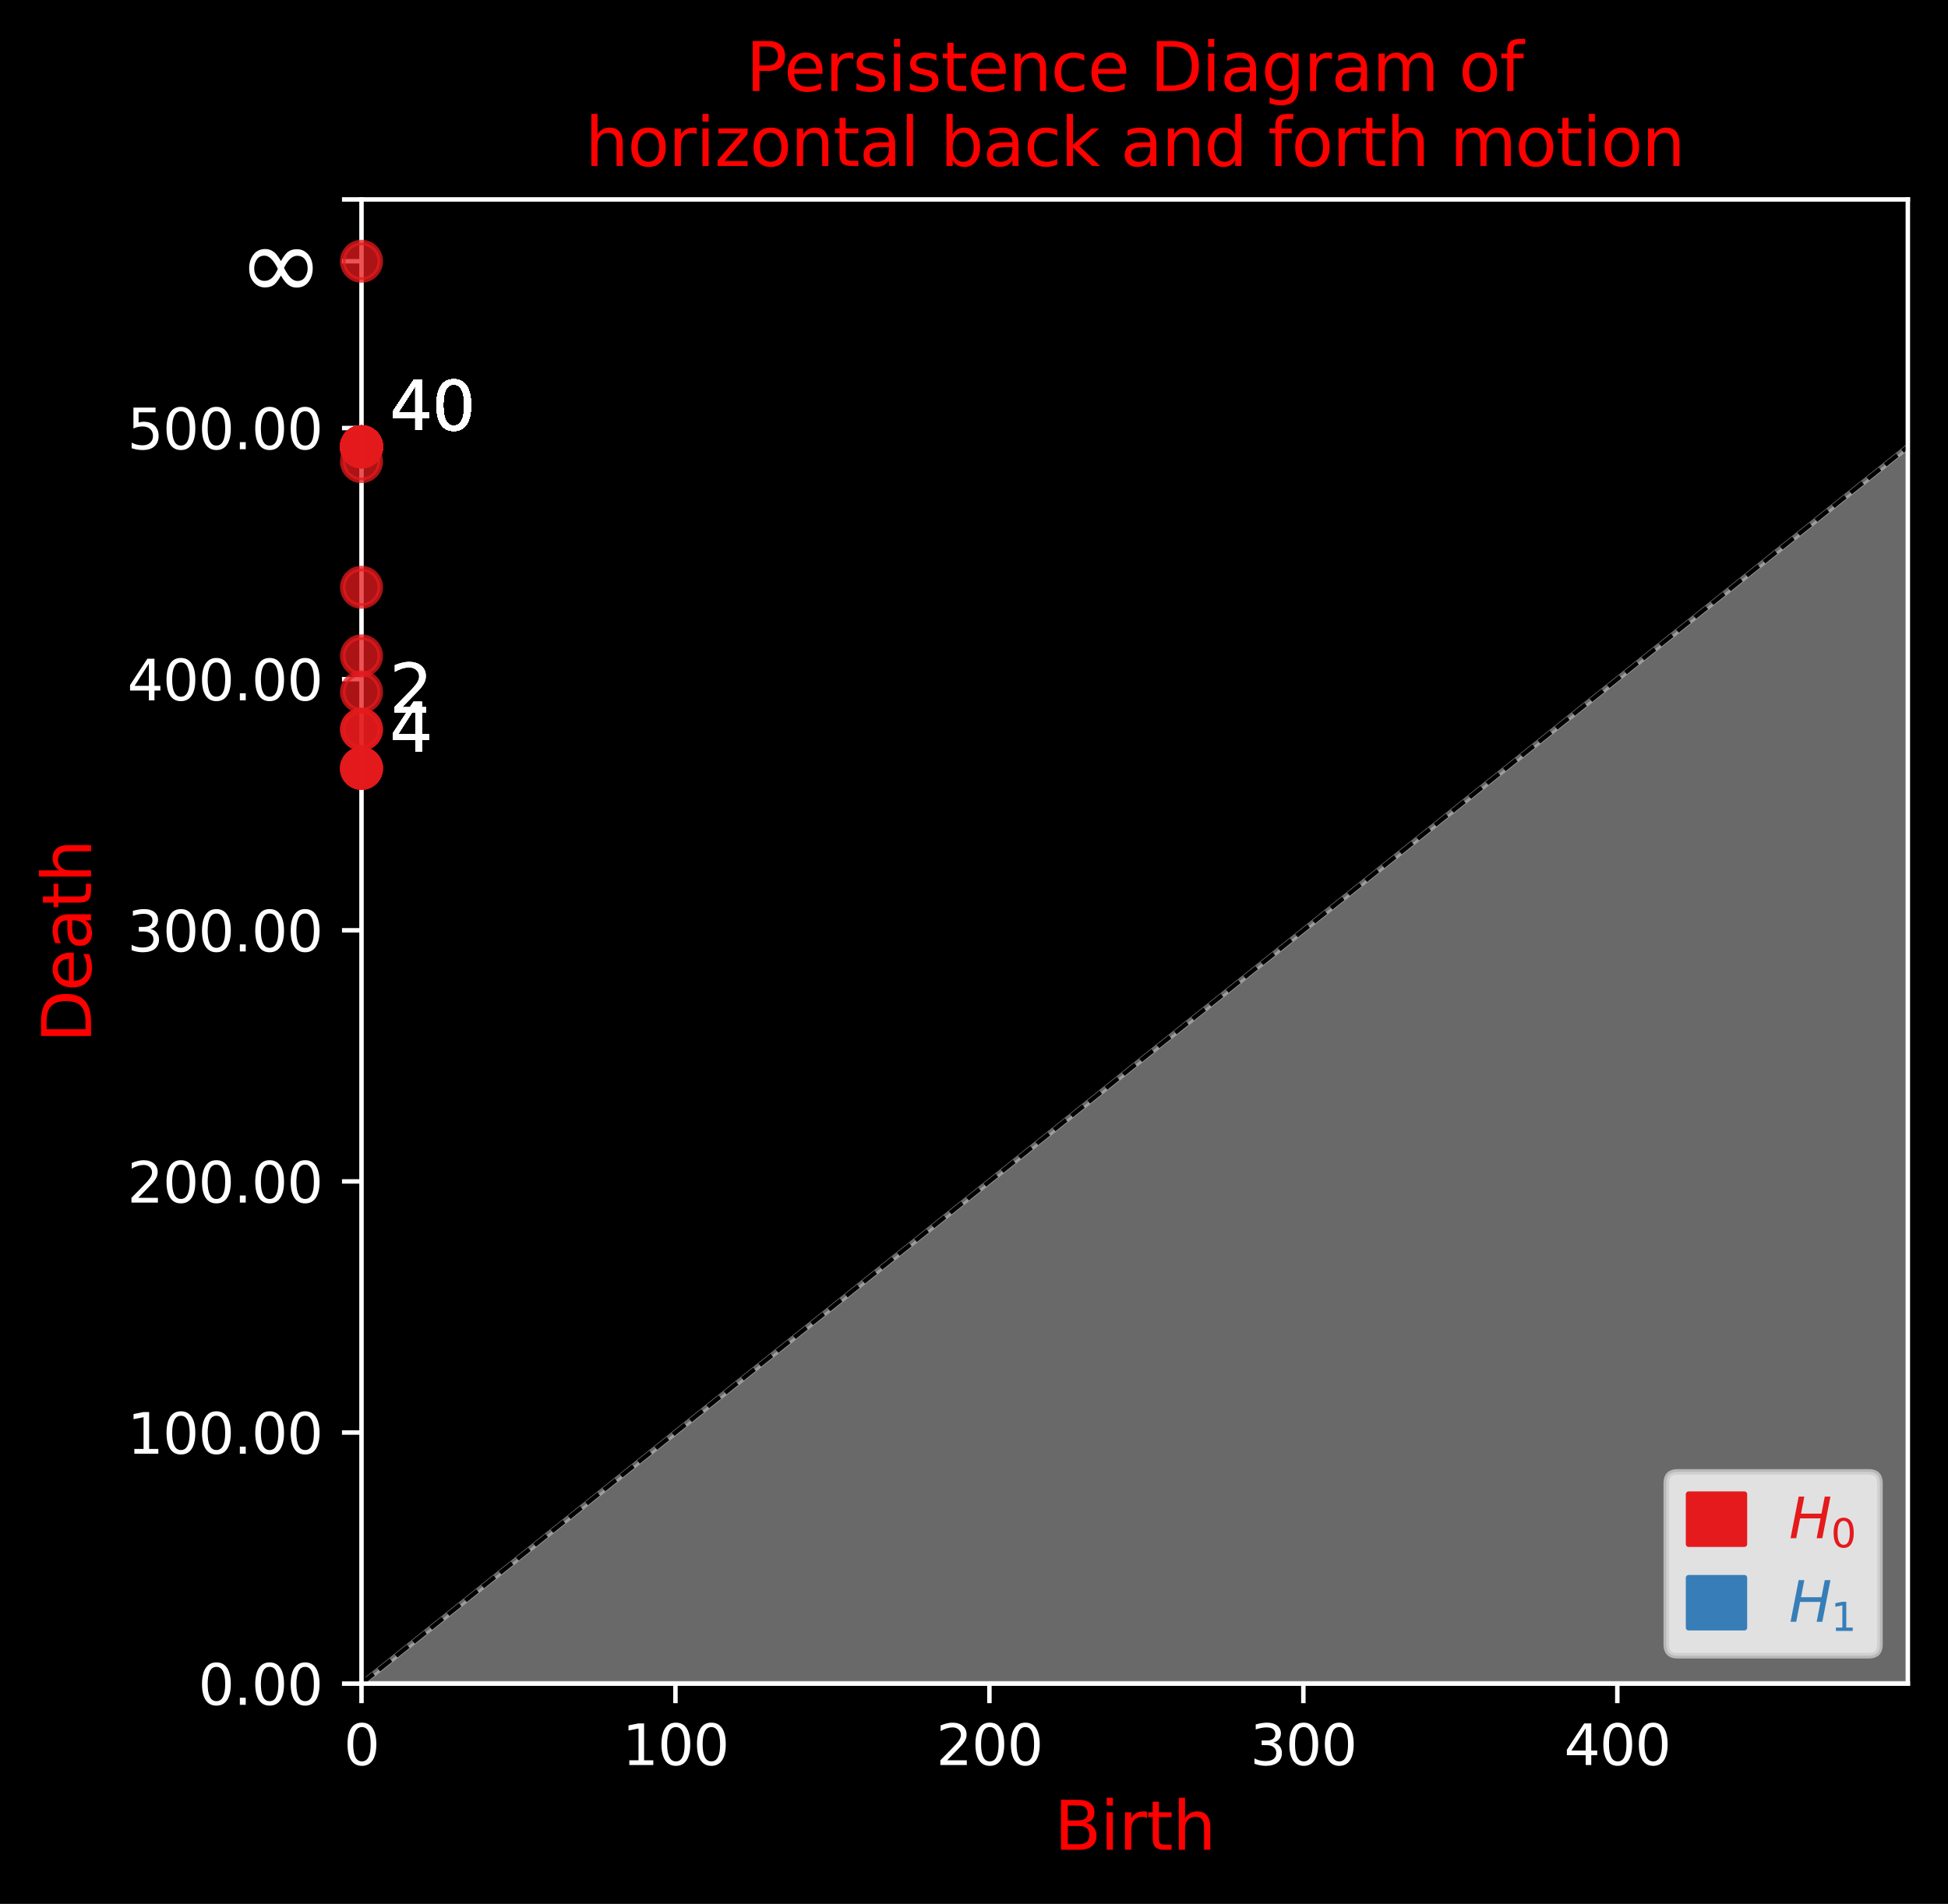 <?xml version="1.0" encoding="utf-8" standalone="no"?>
<!DOCTYPE svg PUBLIC "-//W3C//DTD SVG 1.1//EN"
  "http://www.w3.org/Graphics/SVG/1.1/DTD/svg11.dtd">
<svg xmlns:xlink="http://www.w3.org/1999/xlink" width="349.204pt" height="341.359pt" viewBox="0 0 349.204 341.359" xmlns="http://www.w3.org/2000/svg" version="1.1">
 <defs>
  <style type="text/css">*{stroke-linejoin: round; stroke-linecap: butt}</style>
 </defs>
 <g id="figure_1">
  <g id="patch_1">
   <path d="M 0 341.359 
L 349.204 341.359 
L 349.204 0 
L 0 0 
z
"/>
  </g>
  <g id="axes_1">
   <g id="patch_2">
    <path d="M 64.804 301.868 
L 342.004 301.868 
L 342.004 35.755 
L 64.804 35.755 
z
"/>
   </g>
   <g id="PolyCollection_1">
    <defs>
     <path id="m2aa0992c72" d="M 64.804 -39.492 
L 64.804 -39.492 
L 67.884 -41.956 
L 70.964 -44.42 
L 74.044 -46.884 
L 77.124 -49.348 
L 80.204 -51.812 
L 83.284 -54.276 
L 86.364 -56.74 
L 89.444 -59.204 
L 92.524 -61.668 
L 95.604 -64.132 
L 98.684 -66.596 
L 101.764 -69.06 
L 104.844 -71.524 
L 107.924 -73.988 
L 111.004 -76.452 
L 114.084 -78.916 
L 117.164 -81.38 
L 120.244 -83.844 
L 123.324 -86.308 
L 126.404 -88.772 
L 129.484 -91.236 
L 132.564 -93.7 
L 135.644 -96.164 
L 138.724 -98.628 
L 141.804 -101.092 
L 144.884 -103.556 
L 147.964 -106.02 
L 151.044 -108.484 
L 154.124 -110.948 
L 157.204 -113.412 
L 160.284 -115.876 
L 163.364 -118.34 
L 166.444 -120.804 
L 169.524 -123.268 
L 172.604 -125.732 
L 175.684 -128.196 
L 178.764 -130.66 
L 181.844 -133.124 
L 184.924 -135.588 
L 188.004 -138.052 
L 191.084 -140.516 
L 194.164 -142.98 
L 197.244 -145.444 
L 200.324 -147.908 
L 203.404 -150.372 
L 206.484 -152.836 
L 209.564 -155.3 
L 212.644 -157.764 
L 215.724 -160.228 
L 218.804 -162.692 
L 221.884 -165.156 
L 224.964 -167.62 
L 228.044 -170.084 
L 231.124 -172.548 
L 234.204 -175.012 
L 237.284 -177.476 
L 240.364 -179.94 
L 243.444 -182.404 
L 246.524 -184.868 
L 249.604 -187.332 
L 252.684 -189.796 
L 255.764 -192.26 
L 258.844 -194.724 
L 261.924 -197.188 
L 265.004 -199.652 
L 268.084 -202.116 
L 271.164 -204.58 
L 274.244 -207.044 
L 277.324 -209.508 
L 280.404 -211.972 
L 283.484 -214.436 
L 286.564 -216.9 
L 289.644 -219.364 
L 292.724 -221.828 
L 295.804 -224.292 
L 298.884 -226.756 
L 301.964 -229.22 
L 305.044 -231.684 
L 308.124 -234.148 
L 311.204 -236.612 
L 314.284 -239.076 
L 317.364 -241.54 
L 320.444 -244.004 
L 323.524 -246.468 
L 326.604 -248.932 
L 329.684 -251.396 
L 332.764 -253.86 
L 335.844 -256.324 
L 338.924 -258.788 
L 342.004 -261.252 
L 345.084 -263.716 
L 348.164 -266.18 
L 351.244 -268.644 
L 354.324 -271.108 
L 357.404 -273.572 
L 360.484 -276.036 
L 363.564 -278.5 
L 366.644 -280.964 
L 369.724 -283.428 
L 369.724 -39.492 
L 369.724 -39.492 
L 366.644 -39.492 
L 363.564 -39.492 
L 360.484 -39.492 
L 357.404 -39.492 
L 354.324 -39.492 
L 351.244 -39.492 
L 348.164 -39.492 
L 345.084 -39.492 
L 342.004 -39.492 
L 338.924 -39.492 
L 335.844 -39.492 
L 332.764 -39.492 
L 329.684 -39.492 
L 326.604 -39.492 
L 323.524 -39.492 
L 320.444 -39.492 
L 317.364 -39.492 
L 314.284 -39.492 
L 311.204 -39.492 
L 308.124 -39.492 
L 305.044 -39.492 
L 301.964 -39.492 
L 298.884 -39.492 
L 295.804 -39.492 
L 292.724 -39.492 
L 289.644 -39.492 
L 286.564 -39.492 
L 283.484 -39.492 
L 280.404 -39.492 
L 277.324 -39.492 
L 274.244 -39.492 
L 271.164 -39.492 
L 268.084 -39.492 
L 265.004 -39.492 
L 261.924 -39.492 
L 258.844 -39.492 
L 255.764 -39.492 
L 252.684 -39.492 
L 249.604 -39.492 
L 246.524 -39.492 
L 243.444 -39.492 
L 240.364 -39.492 
L 237.284 -39.492 
L 234.204 -39.492 
L 231.124 -39.492 
L 228.044 -39.492 
L 224.964 -39.492 
L 221.884 -39.492 
L 218.804 -39.492 
L 215.724 -39.492 
L 212.644 -39.492 
L 209.564 -39.492 
L 206.484 -39.492 
L 203.404 -39.492 
L 200.324 -39.492 
L 197.244 -39.492 
L 194.164 -39.492 
L 191.084 -39.492 
L 188.004 -39.492 
L 184.924 -39.492 
L 181.844 -39.492 
L 178.764 -39.492 
L 175.684 -39.492 
L 172.604 -39.492 
L 169.524 -39.492 
L 166.444 -39.492 
L 163.364 -39.492 
L 160.284 -39.492 
L 157.204 -39.492 
L 154.124 -39.492 
L 151.044 -39.492 
L 147.964 -39.492 
L 144.884 -39.492 
L 141.804 -39.492 
L 138.724 -39.492 
L 135.644 -39.492 
L 132.564 -39.492 
L 129.484 -39.492 
L 126.404 -39.492 
L 123.324 -39.492 
L 120.244 -39.492 
L 117.164 -39.492 
L 114.084 -39.492 
L 111.004 -39.492 
L 107.924 -39.492 
L 104.844 -39.492 
L 101.764 -39.492 
L 98.684 -39.492 
L 95.604 -39.492 
L 92.524 -39.492 
L 89.444 -39.492 
L 86.364 -39.492 
L 83.284 -39.492 
L 80.204 -39.492 
L 77.124 -39.492 
L 74.044 -39.492 
L 70.964 -39.492 
L 67.884 -39.492 
L 64.804 -39.492 
z
" style="stroke: #d3d3d3; stroke-opacity: 0.5"/>
    </defs>
    <g clip-path="url(#p9be49c603b)">
     <use xlink:href="#m2aa0992c72" x="0" y="341.359" style="fill: #d3d3d3; fill-opacity: 0.5; stroke: #d3d3d3; stroke-opacity: 0.5"/>
    </g>
   </g>
   <g id="matplotlib.axis_1">
    <g id="xtick_1">
     <g id="line2d_1">
      <defs>
       <path id="me8b48a4b67" d="M 0 0 
L 0 3.5 
" style="stroke: #ffffff; stroke-width: 0.8"/>
      </defs>
      <g>
       <use xlink:href="#me8b48a4b67" x="64.804" y="301.868" style="fill: #ffffff; stroke: #ffffff; stroke-width: 0.8"/>
      </g>
     </g>
     <g id="text_1">
      <!-- 0 -->
      <g style="fill: #ffffff" transform="translate(61.623 316.466) scale(0.1 -0.1)">
       <defs>
        <path id="DejaVuSans-30" d="M 2034 4250 
Q 1547 4250 1301 3770 
Q 1056 3291 1056 2328 
Q 1056 1369 1301 889 
Q 1547 409 2034 409 
Q 2525 409 2770 889 
Q 3016 1369 3016 2328 
Q 3016 3291 2770 3770 
Q 2525 4250 2034 4250 
z
M 2034 4750 
Q 2819 4750 3233 4129 
Q 3647 3509 3647 2328 
Q 3647 1150 3233 529 
Q 2819 -91 2034 -91 
Q 1250 -91 836 529 
Q 422 1150 422 2328 
Q 422 3509 836 4129 
Q 1250 4750 2034 4750 
z
" transform="scale(0.016)"/>
       </defs>
       <use xlink:href="#DejaVuSans-30"/>
      </g>
     </g>
    </g>
    <g id="xtick_2">
     <g id="line2d_2">
      <g>
       <use xlink:href="#me8b48a4b67" x="121.084" y="301.868" style="fill: #ffffff; stroke: #ffffff; stroke-width: 0.8"/>
      </g>
     </g>
     <g id="text_2">
      <!-- 100 -->
      <g style="fill: #ffffff" transform="translate(111.541 316.466) scale(0.1 -0.1)">
       <defs>
        <path id="DejaVuSans-31" d="M 794 531 
L 1825 531 
L 1825 4091 
L 703 3866 
L 703 4441 
L 1819 4666 
L 2450 4666 
L 2450 531 
L 3481 531 
L 3481 0 
L 794 0 
L 794 531 
z
" transform="scale(0.016)"/>
       </defs>
       <use xlink:href="#DejaVuSans-31"/>
       <use xlink:href="#DejaVuSans-30" x="63.623"/>
       <use xlink:href="#DejaVuSans-30" x="127.246"/>
      </g>
     </g>
    </g>
    <g id="xtick_3">
     <g id="line2d_3">
      <g>
       <use xlink:href="#me8b48a4b67" x="177.365" y="301.868" style="fill: #ffffff; stroke: #ffffff; stroke-width: 0.8"/>
      </g>
     </g>
     <g id="text_3">
      <!-- 200 -->
      <g style="fill: #ffffff" transform="translate(167.821 316.466) scale(0.1 -0.1)">
       <defs>
        <path id="DejaVuSans-32" d="M 1228 531 
L 3431 531 
L 3431 0 
L 469 0 
L 469 531 
Q 828 903 1448 1529 
Q 2069 2156 2228 2338 
Q 2531 2678 2651 2914 
Q 2772 3150 2772 3378 
Q 2772 3750 2511 3984 
Q 2250 4219 1831 4219 
Q 1534 4219 1204 4116 
Q 875 4013 500 3803 
L 500 4441 
Q 881 4594 1212 4672 
Q 1544 4750 1819 4750 
Q 2544 4750 2975 4387 
Q 3406 4025 3406 3419 
Q 3406 3131 3298 2873 
Q 3191 2616 2906 2266 
Q 2828 2175 2409 1742 
Q 1991 1309 1228 531 
z
" transform="scale(0.016)"/>
       </defs>
       <use xlink:href="#DejaVuSans-32"/>
       <use xlink:href="#DejaVuSans-30" x="63.623"/>
       <use xlink:href="#DejaVuSans-30" x="127.246"/>
      </g>
     </g>
    </g>
    <g id="xtick_4">
     <g id="line2d_4">
      <g>
       <use xlink:href="#me8b48a4b67" x="233.645" y="301.868" style="fill: #ffffff; stroke: #ffffff; stroke-width: 0.8"/>
      </g>
     </g>
     <g id="text_4">
      <!-- 300 -->
      <g style="fill: #ffffff" transform="translate(224.101 316.466) scale(0.1 -0.1)">
       <defs>
        <path id="DejaVuSans-33" d="M 2597 2516 
Q 3050 2419 3304 2112 
Q 3559 1806 3559 1356 
Q 3559 666 3084 287 
Q 2609 -91 1734 -91 
Q 1441 -91 1130 -33 
Q 819 25 488 141 
L 488 750 
Q 750 597 1062 519 
Q 1375 441 1716 441 
Q 2309 441 2620 675 
Q 2931 909 2931 1356 
Q 2931 1769 2642 2001 
Q 2353 2234 1838 2234 
L 1294 2234 
L 1294 2753 
L 1863 2753 
Q 2328 2753 2575 2939 
Q 2822 3125 2822 3475 
Q 2822 3834 2567 4026 
Q 2313 4219 1838 4219 
Q 1578 4219 1281 4162 
Q 984 4106 628 3988 
L 628 4550 
Q 988 4650 1302 4700 
Q 1616 4750 1894 4750 
Q 2613 4750 3031 4423 
Q 3450 4097 3450 3541 
Q 3450 3153 3228 2886 
Q 3006 2619 2597 2516 
z
" transform="scale(0.016)"/>
       </defs>
       <use xlink:href="#DejaVuSans-33"/>
       <use xlink:href="#DejaVuSans-30" x="63.623"/>
       <use xlink:href="#DejaVuSans-30" x="127.246"/>
      </g>
     </g>
    </g>
    <g id="xtick_5">
     <g id="line2d_5">
      <g>
       <use xlink:href="#me8b48a4b67" x="289.925" y="301.868" style="fill: #ffffff; stroke: #ffffff; stroke-width: 0.8"/>
      </g>
     </g>
     <g id="text_5">
      <!-- 400 -->
      <g style="fill: #ffffff" transform="translate(280.381 316.466) scale(0.1 -0.1)">
       <defs>
        <path id="DejaVuSans-34" d="M 2419 4116 
L 825 1625 
L 2419 1625 
L 2419 4116 
z
M 2253 4666 
L 3047 4666 
L 3047 1625 
L 3713 1625 
L 3713 1100 
L 3047 1100 
L 3047 0 
L 2419 0 
L 2419 1100 
L 313 1100 
L 313 1709 
L 2253 4666 
z
" transform="scale(0.016)"/>
       </defs>
       <use xlink:href="#DejaVuSans-34"/>
       <use xlink:href="#DejaVuSans-30" x="63.623"/>
       <use xlink:href="#DejaVuSans-30" x="127.246"/>
      </g>
     </g>
    </g>
    <g id="text_6">
     <!-- Birth -->
     <g style="fill: #ff0000" transform="translate(189 331.664) scale(0.12 -0.12)">
      <defs>
       <path id="DejaVuSans-42" d="M 1259 2228 
L 1259 519 
L 2272 519 
Q 2781 519 3026 730 
Q 3272 941 3272 1375 
Q 3272 1813 3026 2020 
Q 2781 2228 2272 2228 
L 1259 2228 
z
M 1259 4147 
L 1259 2741 
L 2194 2741 
Q 2656 2741 2882 2914 
Q 3109 3088 3109 3444 
Q 3109 3797 2882 3972 
Q 2656 4147 2194 4147 
L 1259 4147 
z
M 628 4666 
L 2241 4666 
Q 2963 4666 3353 4366 
Q 3744 4066 3744 3513 
Q 3744 3084 3544 2831 
Q 3344 2578 2956 2516 
Q 3422 2416 3680 2098 
Q 3938 1781 3938 1306 
Q 3938 681 3513 340 
Q 3088 0 2303 0 
L 628 0 
L 628 4666 
z
" transform="scale(0.016)"/>
       <path id="DejaVuSans-69" d="M 603 3500 
L 1178 3500 
L 1178 0 
L 603 0 
L 603 3500 
z
M 603 4863 
L 1178 4863 
L 1178 4134 
L 603 4134 
L 603 4863 
z
" transform="scale(0.016)"/>
       <path id="DejaVuSans-72" d="M 2631 2963 
Q 2534 3019 2420 3045 
Q 2306 3072 2169 3072 
Q 1681 3072 1420 2755 
Q 1159 2438 1159 1844 
L 1159 0 
L 581 0 
L 581 3500 
L 1159 3500 
L 1159 2956 
Q 1341 3275 1631 3429 
Q 1922 3584 2338 3584 
Q 2397 3584 2469 3576 
Q 2541 3569 2628 3553 
L 2631 2963 
z
" transform="scale(0.016)"/>
       <path id="DejaVuSans-74" d="M 1172 4494 
L 1172 3500 
L 2356 3500 
L 2356 3053 
L 1172 3053 
L 1172 1153 
Q 1172 725 1289 603 
Q 1406 481 1766 481 
L 2356 481 
L 2356 0 
L 1766 0 
Q 1100 0 847 248 
Q 594 497 594 1153 
L 594 3053 
L 172 3053 
L 172 3500 
L 594 3500 
L 594 4494 
L 1172 4494 
z
" transform="scale(0.016)"/>
       <path id="DejaVuSans-68" d="M 3513 2113 
L 3513 0 
L 2938 0 
L 2938 2094 
Q 2938 2591 2744 2837 
Q 2550 3084 2163 3084 
Q 1697 3084 1428 2787 
Q 1159 2491 1159 1978 
L 1159 0 
L 581 0 
L 581 4863 
L 1159 4863 
L 1159 2956 
Q 1366 3272 1645 3428 
Q 1925 3584 2291 3584 
Q 2894 3584 3203 3211 
Q 3513 2838 3513 2113 
z
" transform="scale(0.016)"/>
      </defs>
      <use xlink:href="#DejaVuSans-42"/>
      <use xlink:href="#DejaVuSans-69" x="68.604"/>
      <use xlink:href="#DejaVuSans-72" x="96.387"/>
      <use xlink:href="#DejaVuSans-74" x="137.5"/>
      <use xlink:href="#DejaVuSans-68" x="176.709"/>
     </g>
    </g>
   </g>
   <g id="matplotlib.axis_2">
    <g id="ytick_1">
     <g id="line2d_6">
      <defs>
       <path id="mb334b2b0aa" d="M 0 0 
L -3.5 0 
" style="stroke: #ffffff; stroke-width: 0.8"/>
      </defs>
      <g>
       <use xlink:href="#mb334b2b0aa" x="64.804" y="301.868" style="fill: #ffffff; stroke: #ffffff; stroke-width: 0.8"/>
      </g>
     </g>
     <g id="text_7">
      <!-- 0.00 -->
      <g style="fill: #ffffff" transform="translate(35.539 305.667) scale(0.1 -0.1)">
       <defs>
        <path id="DejaVuSans-2e" d="M 684 794 
L 1344 794 
L 1344 0 
L 684 0 
L 684 794 
z
" transform="scale(0.016)"/>
       </defs>
       <use xlink:href="#DejaVuSans-30"/>
       <use xlink:href="#DejaVuSans-2e" x="63.623"/>
       <use xlink:href="#DejaVuSans-30" x="95.41"/>
       <use xlink:href="#DejaVuSans-30" x="159.033"/>
      </g>
     </g>
    </g>
    <g id="ytick_2">
     <g id="line2d_7">
      <g>
       <use xlink:href="#mb334b2b0aa" x="64.804" y="256.843" style="fill: #ffffff; stroke: #ffffff; stroke-width: 0.8"/>
      </g>
     </g>
     <g id="text_8">
      <!-- 100.00 -->
      <g style="fill: #ffffff" transform="translate(22.814 260.643) scale(0.1 -0.1)">
       <use xlink:href="#DejaVuSans-31"/>
       <use xlink:href="#DejaVuSans-30" x="63.623"/>
       <use xlink:href="#DejaVuSans-30" x="127.246"/>
       <use xlink:href="#DejaVuSans-2e" x="190.869"/>
       <use xlink:href="#DejaVuSans-30" x="222.656"/>
       <use xlink:href="#DejaVuSans-30" x="286.279"/>
      </g>
     </g>
    </g>
    <g id="ytick_3">
     <g id="line2d_8">
      <g>
       <use xlink:href="#mb334b2b0aa" x="64.804" y="211.819" style="fill: #ffffff; stroke: #ffffff; stroke-width: 0.8"/>
      </g>
     </g>
     <g id="text_9">
      <!-- 200.00 -->
      <g style="fill: #ffffff" transform="translate(22.814 215.619) scale(0.1 -0.1)">
       <use xlink:href="#DejaVuSans-32"/>
       <use xlink:href="#DejaVuSans-30" x="63.623"/>
       <use xlink:href="#DejaVuSans-30" x="127.246"/>
       <use xlink:href="#DejaVuSans-2e" x="190.869"/>
       <use xlink:href="#DejaVuSans-30" x="222.656"/>
       <use xlink:href="#DejaVuSans-30" x="286.279"/>
      </g>
     </g>
    </g>
    <g id="ytick_4">
     <g id="line2d_9">
      <g>
       <use xlink:href="#mb334b2b0aa" x="64.804" y="166.795" style="fill: #ffffff; stroke: #ffffff; stroke-width: 0.8"/>
      </g>
     </g>
     <g id="text_10">
      <!-- 300.00 -->
      <g style="fill: #ffffff" transform="translate(22.814 170.594) scale(0.1 -0.1)">
       <use xlink:href="#DejaVuSans-33"/>
       <use xlink:href="#DejaVuSans-30" x="63.623"/>
       <use xlink:href="#DejaVuSans-30" x="127.246"/>
       <use xlink:href="#DejaVuSans-2e" x="190.869"/>
       <use xlink:href="#DejaVuSans-30" x="222.656"/>
       <use xlink:href="#DejaVuSans-30" x="286.279"/>
      </g>
     </g>
    </g>
    <g id="ytick_5">
     <g id="line2d_10">
      <g>
       <use xlink:href="#mb334b2b0aa" x="64.804" y="121.771" style="fill: #ffffff; stroke: #ffffff; stroke-width: 0.8"/>
      </g>
     </g>
     <g id="text_11">
      <!-- 400.00 -->
      <g style="fill: #ffffff" transform="translate(22.814 125.57) scale(0.1 -0.1)">
       <use xlink:href="#DejaVuSans-34"/>
       <use xlink:href="#DejaVuSans-30" x="63.623"/>
       <use xlink:href="#DejaVuSans-30" x="127.246"/>
       <use xlink:href="#DejaVuSans-2e" x="190.869"/>
       <use xlink:href="#DejaVuSans-30" x="222.656"/>
       <use xlink:href="#DejaVuSans-30" x="286.279"/>
      </g>
     </g>
    </g>
    <g id="ytick_6">
     <g id="line2d_11">
      <g>
       <use xlink:href="#mb334b2b0aa" x="64.804" y="76.747" style="fill: #ffffff; stroke: #ffffff; stroke-width: 0.8"/>
      </g>
     </g>
     <g id="text_12">
      <!-- 500.00 -->
      <g style="fill: #ffffff" transform="translate(22.814 80.546) scale(0.1 -0.1)">
       <defs>
        <path id="DejaVuSans-35" d="M 691 4666 
L 3169 4666 
L 3169 4134 
L 1269 4134 
L 1269 2991 
Q 1406 3038 1543 3061 
Q 1681 3084 1819 3084 
Q 2600 3084 3056 2656 
Q 3513 2228 3513 1497 
Q 3513 744 3044 326 
Q 2575 -91 1722 -91 
Q 1428 -91 1123 -41 
Q 819 9 494 109 
L 494 744 
Q 775 591 1075 516 
Q 1375 441 1709 441 
Q 2250 441 2565 725 
Q 2881 1009 2881 1497 
Q 2881 1984 2565 2268 
Q 2250 2553 1709 2553 
Q 1456 2553 1204 2497 
Q 953 2441 691 2322 
L 691 4666 
z
" transform="scale(0.016)"/>
       </defs>
       <use xlink:href="#DejaVuSans-35"/>
       <use xlink:href="#DejaVuSans-30" x="63.623"/>
       <use xlink:href="#DejaVuSans-30" x="127.246"/>
       <use xlink:href="#DejaVuSans-2e" x="190.869"/>
       <use xlink:href="#DejaVuSans-30" x="222.656"/>
       <use xlink:href="#DejaVuSans-30" x="286.279"/>
      </g>
     </g>
    </g>
    <g id="ytick_7">
     <g id="line2d_12">
      <g>
       <use xlink:href="#mb334b2b0aa" x="64.804" y="46.843" style="fill: #ffffff; stroke: #ffffff; stroke-width: 0.8"/>
      </g>
     </g>
     <g id="text_13">
      <!-- $\infty$ -->
      <g style="fill: #ffffff" transform="translate(42.684 53.682) scale(0.18 -0.18)">
       <defs>
        <path id="DejaVuSans-221e" d="M 2916 1091 
Q 2819 1203 2666 1466 
Q 2456 1091 2272 925 
Q 2041 725 1681 725 
Q 1259 725 981 1041 
Q 688 1372 688 1919 
Q 688 2444 981 2800 
Q 1244 3116 1688 3116 
Q 1916 3116 2084 3022 
Q 2281 2919 2416 2741 
Q 2541 2581 2666 2366 
Q 2875 2741 3059 2906 
Q 3291 3106 3650 3106 
Q 4072 3106 4350 2791 
Q 4644 2459 4644 1913 
Q 4644 1388 4350 1031 
Q 4088 716 3644 716 
Q 3416 716 3247 809 
Q 3078 894 2916 1091 
z
M 1647 1134 
Q 2163 1134 2472 1884 
Q 2075 2703 1647 2703 
Q 1334 2703 1175 2478 
Q 1003 2238 1003 1919 
Q 1003 1569 1175 1353 
Q 1350 1134 1647 1134 
z
M 3684 2697 
Q 3219 2697 2859 1947 
Q 3253 1128 3684 1128 
Q 3997 1128 4156 1353 
Q 4328 1594 4328 1913 
Q 4328 2263 4156 2478 
Q 3981 2697 3684 2697 
z
" transform="scale(0.016)"/>
       </defs>
       <use xlink:href="#DejaVuSans-221e" transform="translate(0 0.312)"/>
      </g>
     </g>
    </g>
    <g id="ytick_8">
     <g id="line2d_13">
      <g>
       <use xlink:href="#mb334b2b0aa" x="64.804" y="35.755" style="fill: #ffffff; stroke: #ffffff; stroke-width: 0.8"/>
      </g>
     </g>
    </g>
    <g id="text_14">
     <!-- Death -->
     <g style="fill: #ff0000" transform="translate(16.318 186.955) rotate(-90) scale(0.12 -0.12)">
      <defs>
       <path id="DejaVuSans-44" d="M 1259 4147 
L 1259 519 
L 2022 519 
Q 2988 519 3436 956 
Q 3884 1394 3884 2338 
Q 3884 3275 3436 3711 
Q 2988 4147 2022 4147 
L 1259 4147 
z
M 628 4666 
L 1925 4666 
Q 3281 4666 3915 4102 
Q 4550 3538 4550 2338 
Q 4550 1131 3912 565 
Q 3275 0 1925 0 
L 628 0 
L 628 4666 
z
" transform="scale(0.016)"/>
       <path id="DejaVuSans-65" d="M 3597 1894 
L 3597 1613 
L 953 1613 
Q 991 1019 1311 708 
Q 1631 397 2203 397 
Q 2534 397 2845 478 
Q 3156 559 3463 722 
L 3463 178 
Q 3153 47 2828 -22 
Q 2503 -91 2169 -91 
Q 1331 -91 842 396 
Q 353 884 353 1716 
Q 353 2575 817 3079 
Q 1281 3584 2069 3584 
Q 2775 3584 3186 3129 
Q 3597 2675 3597 1894 
z
M 3022 2063 
Q 3016 2534 2758 2815 
Q 2500 3097 2075 3097 
Q 1594 3097 1305 2825 
Q 1016 2553 972 2059 
L 3022 2063 
z
" transform="scale(0.016)"/>
       <path id="DejaVuSans-61" d="M 2194 1759 
Q 1497 1759 1228 1600 
Q 959 1441 959 1056 
Q 959 750 1161 570 
Q 1363 391 1709 391 
Q 2188 391 2477 730 
Q 2766 1069 2766 1631 
L 2766 1759 
L 2194 1759 
z
M 3341 1997 
L 3341 0 
L 2766 0 
L 2766 531 
Q 2569 213 2275 61 
Q 1981 -91 1556 -91 
Q 1019 -91 701 211 
Q 384 513 384 1019 
Q 384 1609 779 1909 
Q 1175 2209 1959 2209 
L 2766 2209 
L 2766 2266 
Q 2766 2663 2505 2880 
Q 2244 3097 1772 3097 
Q 1472 3097 1187 3025 
Q 903 2953 641 2809 
L 641 3341 
Q 956 3463 1253 3523 
Q 1550 3584 1831 3584 
Q 2591 3584 2966 3190 
Q 3341 2797 3341 1997 
z
" transform="scale(0.016)"/>
      </defs>
      <use xlink:href="#DejaVuSans-44"/>
      <use xlink:href="#DejaVuSans-65" x="77.002"/>
      <use xlink:href="#DejaVuSans-61" x="138.525"/>
      <use xlink:href="#DejaVuSans-74" x="199.805"/>
      <use xlink:href="#DejaVuSans-68" x="239.014"/>
     </g>
    </g>
   </g>
   <g id="line2d_14">
    <path d="M 64.804 301.868 
L 350.204 73.547 
" clip-path="url(#p9be49c603b)" style="fill: none; stroke-dasharray: 2.775,1.2; stroke-dashoffset: 0; stroke: #000000; stroke-width: 0.75"/>
   </g>
   <g id="line2d_15">
    <path d="M 64.804 301.868 
L 64.804 35.755 
" clip-path="url(#p9be49c603b)" style="fill: none; stroke: #000000; stroke-width: 1.5; stroke-linecap: square"/>
   </g>
   <g id="line2d_16">
    <path d="M 64.804 46.843 
L 342.004 46.843 
" clip-path="url(#p9be49c603b)" style="fill: none; stroke: #000000; stroke-width: 0.75; stroke-linecap: square"/>
   </g>
   <g id="patch_3">
    <path d="M 64.804 301.868 
L 64.804 35.755 
" style="fill: none; stroke: #ffffff; stroke-width: 0.8; stroke-linejoin: miter; stroke-linecap: square"/>
   </g>
   <g id="patch_4">
    <path d="M 342.004 301.868 
L 342.004 35.755 
" style="fill: none; stroke: #ffffff; stroke-width: 0.8; stroke-linejoin: miter; stroke-linecap: square"/>
   </g>
   <g id="patch_5">
    <path d="M 64.804 301.868 
L 342.004 301.868 
" style="fill: none; stroke: #ffffff; stroke-width: 0.8; stroke-linejoin: miter; stroke-linecap: square"/>
   </g>
   <g id="patch_6">
    <path d="M 64.804 35.755 
L 342.004 35.755 
" style="fill: none; stroke: #ffffff; stroke-width: 0.8; stroke-linejoin: miter; stroke-linecap: square"/>
   </g>
   <g id="text_15">
    <!-- Persistence Diagram of -->
    <g style="fill: #ff0000" transform="translate(133.732 16.318) scale(0.12 -0.12)">
     <defs>
      <path id="DejaVuSans-50" d="M 1259 4147 
L 1259 2394 
L 2053 2394 
Q 2494 2394 2734 2622 
Q 2975 2850 2975 3272 
Q 2975 3691 2734 3919 
Q 2494 4147 2053 4147 
L 1259 4147 
z
M 628 4666 
L 2053 4666 
Q 2838 4666 3239 4311 
Q 3641 3956 3641 3272 
Q 3641 2581 3239 2228 
Q 2838 1875 2053 1875 
L 1259 1875 
L 1259 0 
L 628 0 
L 628 4666 
z
" transform="scale(0.016)"/>
      <path id="DejaVuSans-73" d="M 2834 3397 
L 2834 2853 
Q 2591 2978 2328 3040 
Q 2066 3103 1784 3103 
Q 1356 3103 1142 2972 
Q 928 2841 928 2578 
Q 928 2378 1081 2264 
Q 1234 2150 1697 2047 
L 1894 2003 
Q 2506 1872 2764 1633 
Q 3022 1394 3022 966 
Q 3022 478 2636 193 
Q 2250 -91 1575 -91 
Q 1294 -91 989 -36 
Q 684 19 347 128 
L 347 722 
Q 666 556 975 473 
Q 1284 391 1588 391 
Q 1994 391 2212 530 
Q 2431 669 2431 922 
Q 2431 1156 2273 1281 
Q 2116 1406 1581 1522 
L 1381 1569 
Q 847 1681 609 1914 
Q 372 2147 372 2553 
Q 372 3047 722 3315 
Q 1072 3584 1716 3584 
Q 2034 3584 2315 3537 
Q 2597 3491 2834 3397 
z
" transform="scale(0.016)"/>
      <path id="DejaVuSans-6e" d="M 3513 2113 
L 3513 0 
L 2938 0 
L 2938 2094 
Q 2938 2591 2744 2837 
Q 2550 3084 2163 3084 
Q 1697 3084 1428 2787 
Q 1159 2491 1159 1978 
L 1159 0 
L 581 0 
L 581 3500 
L 1159 3500 
L 1159 2956 
Q 1366 3272 1645 3428 
Q 1925 3584 2291 3584 
Q 2894 3584 3203 3211 
Q 3513 2838 3513 2113 
z
" transform="scale(0.016)"/>
      <path id="DejaVuSans-63" d="M 3122 3366 
L 3122 2828 
Q 2878 2963 2633 3030 
Q 2388 3097 2138 3097 
Q 1578 3097 1268 2742 
Q 959 2388 959 1747 
Q 959 1106 1268 751 
Q 1578 397 2138 397 
Q 2388 397 2633 464 
Q 2878 531 3122 666 
L 3122 134 
Q 2881 22 2623 -34 
Q 2366 -91 2075 -91 
Q 1284 -91 818 406 
Q 353 903 353 1747 
Q 353 2603 823 3093 
Q 1294 3584 2113 3584 
Q 2378 3584 2631 3529 
Q 2884 3475 3122 3366 
z
" transform="scale(0.016)"/>
      <path id="DejaVuSans-20" transform="scale(0.016)"/>
      <path id="DejaVuSans-67" d="M 2906 1791 
Q 2906 2416 2648 2759 
Q 2391 3103 1925 3103 
Q 1463 3103 1205 2759 
Q 947 2416 947 1791 
Q 947 1169 1205 825 
Q 1463 481 1925 481 
Q 2391 481 2648 825 
Q 2906 1169 2906 1791 
z
M 3481 434 
Q 3481 -459 3084 -895 
Q 2688 -1331 1869 -1331 
Q 1566 -1331 1297 -1286 
Q 1028 -1241 775 -1147 
L 775 -588 
Q 1028 -725 1275 -790 
Q 1522 -856 1778 -856 
Q 2344 -856 2625 -561 
Q 2906 -266 2906 331 
L 2906 616 
Q 2728 306 2450 153 
Q 2172 0 1784 0 
Q 1141 0 747 490 
Q 353 981 353 1791 
Q 353 2603 747 3093 
Q 1141 3584 1784 3584 
Q 2172 3584 2450 3431 
Q 2728 3278 2906 2969 
L 2906 3500 
L 3481 3500 
L 3481 434 
z
" transform="scale(0.016)"/>
      <path id="DejaVuSans-6d" d="M 3328 2828 
Q 3544 3216 3844 3400 
Q 4144 3584 4550 3584 
Q 5097 3584 5394 3201 
Q 5691 2819 5691 2113 
L 5691 0 
L 5113 0 
L 5113 2094 
Q 5113 2597 4934 2840 
Q 4756 3084 4391 3084 
Q 3944 3084 3684 2787 
Q 3425 2491 3425 1978 
L 3425 0 
L 2847 0 
L 2847 2094 
Q 2847 2600 2669 2842 
Q 2491 3084 2119 3084 
Q 1678 3084 1418 2786 
Q 1159 2488 1159 1978 
L 1159 0 
L 581 0 
L 581 3500 
L 1159 3500 
L 1159 2956 
Q 1356 3278 1631 3431 
Q 1906 3584 2284 3584 
Q 2666 3584 2933 3390 
Q 3200 3197 3328 2828 
z
" transform="scale(0.016)"/>
      <path id="DejaVuSans-6f" d="M 1959 3097 
Q 1497 3097 1228 2736 
Q 959 2375 959 1747 
Q 959 1119 1226 758 
Q 1494 397 1959 397 
Q 2419 397 2687 759 
Q 2956 1122 2956 1747 
Q 2956 2369 2687 2733 
Q 2419 3097 1959 3097 
z
M 1959 3584 
Q 2709 3584 3137 3096 
Q 3566 2609 3566 1747 
Q 3566 888 3137 398 
Q 2709 -91 1959 -91 
Q 1206 -91 779 398 
Q 353 888 353 1747 
Q 353 2609 779 3096 
Q 1206 3584 1959 3584 
z
" transform="scale(0.016)"/>
      <path id="DejaVuSans-66" d="M 2375 4863 
L 2375 4384 
L 1825 4384 
Q 1516 4384 1395 4259 
Q 1275 4134 1275 3809 
L 1275 3500 
L 2222 3500 
L 2222 3053 
L 1275 3053 
L 1275 0 
L 697 0 
L 697 3053 
L 147 3053 
L 147 3500 
L 697 3500 
L 697 3744 
Q 697 4328 969 4595 
Q 1241 4863 1831 4863 
L 2375 4863 
z
" transform="scale(0.016)"/>
     </defs>
     <use xlink:href="#DejaVuSans-50"/>
     <use xlink:href="#DejaVuSans-65" x="56.678"/>
     <use xlink:href="#DejaVuSans-72" x="118.201"/>
     <use xlink:href="#DejaVuSans-73" x="159.314"/>
     <use xlink:href="#DejaVuSans-69" x="211.414"/>
     <use xlink:href="#DejaVuSans-73" x="239.197"/>
     <use xlink:href="#DejaVuSans-74" x="291.297"/>
     <use xlink:href="#DejaVuSans-65" x="330.506"/>
     <use xlink:href="#DejaVuSans-6e" x="392.029"/>
     <use xlink:href="#DejaVuSans-63" x="455.408"/>
     <use xlink:href="#DejaVuSans-65" x="510.389"/>
     <use xlink:href="#DejaVuSans-20" x="571.912"/>
     <use xlink:href="#DejaVuSans-44" x="603.699"/>
     <use xlink:href="#DejaVuSans-69" x="680.701"/>
     <use xlink:href="#DejaVuSans-61" x="708.484"/>
     <use xlink:href="#DejaVuSans-67" x="769.764"/>
     <use xlink:href="#DejaVuSans-72" x="833.24"/>
     <use xlink:href="#DejaVuSans-61" x="874.354"/>
     <use xlink:href="#DejaVuSans-6d" x="935.633"/>
     <use xlink:href="#DejaVuSans-20" x="1033.045"/>
     <use xlink:href="#DejaVuSans-6f" x="1064.832"/>
     <use xlink:href="#DejaVuSans-66" x="1126.014"/>
    </g>
    <!-- horizontal back and forth motion -->
    <g style="fill: #ff0000" transform="translate(104.89 29.756) scale(0.12 -0.12)">
     <defs>
      <path id="DejaVuSans-7a" d="M 353 3500 
L 3084 3500 
L 3084 2975 
L 922 459 
L 3084 459 
L 3084 0 
L 275 0 
L 275 525 
L 2438 3041 
L 353 3041 
L 353 3500 
z
" transform="scale(0.016)"/>
      <path id="DejaVuSans-6c" d="M 603 4863 
L 1178 4863 
L 1178 0 
L 603 0 
L 603 4863 
z
" transform="scale(0.016)"/>
      <path id="DejaVuSans-62" d="M 3116 1747 
Q 3116 2381 2855 2742 
Q 2594 3103 2138 3103 
Q 1681 3103 1420 2742 
Q 1159 2381 1159 1747 
Q 1159 1113 1420 752 
Q 1681 391 2138 391 
Q 2594 391 2855 752 
Q 3116 1113 3116 1747 
z
M 1159 2969 
Q 1341 3281 1617 3432 
Q 1894 3584 2278 3584 
Q 2916 3584 3314 3078 
Q 3713 2572 3713 1747 
Q 3713 922 3314 415 
Q 2916 -91 2278 -91 
Q 1894 -91 1617 61 
Q 1341 213 1159 525 
L 1159 0 
L 581 0 
L 581 4863 
L 1159 4863 
L 1159 2969 
z
" transform="scale(0.016)"/>
      <path id="DejaVuSans-6b" d="M 581 4863 
L 1159 4863 
L 1159 1991 
L 2875 3500 
L 3609 3500 
L 1753 1863 
L 3688 0 
L 2938 0 
L 1159 1709 
L 1159 0 
L 581 0 
L 581 4863 
z
" transform="scale(0.016)"/>
      <path id="DejaVuSans-64" d="M 2906 2969 
L 2906 4863 
L 3481 4863 
L 3481 0 
L 2906 0 
L 2906 525 
Q 2725 213 2448 61 
Q 2172 -91 1784 -91 
Q 1150 -91 751 415 
Q 353 922 353 1747 
Q 353 2572 751 3078 
Q 1150 3584 1784 3584 
Q 2172 3584 2448 3432 
Q 2725 3281 2906 2969 
z
M 947 1747 
Q 947 1113 1208 752 
Q 1469 391 1925 391 
Q 2381 391 2643 752 
Q 2906 1113 2906 1747 
Q 2906 2381 2643 2742 
Q 2381 3103 1925 3103 
Q 1469 3103 1208 2742 
Q 947 2381 947 1747 
z
" transform="scale(0.016)"/>
     </defs>
     <use xlink:href="#DejaVuSans-68"/>
     <use xlink:href="#DejaVuSans-6f" x="63.379"/>
     <use xlink:href="#DejaVuSans-72" x="124.561"/>
     <use xlink:href="#DejaVuSans-69" x="165.674"/>
     <use xlink:href="#DejaVuSans-7a" x="193.457"/>
     <use xlink:href="#DejaVuSans-6f" x="245.947"/>
     <use xlink:href="#DejaVuSans-6e" x="307.129"/>
     <use xlink:href="#DejaVuSans-74" x="370.508"/>
     <use xlink:href="#DejaVuSans-61" x="409.717"/>
     <use xlink:href="#DejaVuSans-6c" x="470.996"/>
     <use xlink:href="#DejaVuSans-20" x="498.779"/>
     <use xlink:href="#DejaVuSans-62" x="530.566"/>
     <use xlink:href="#DejaVuSans-61" x="594.043"/>
     <use xlink:href="#DejaVuSans-63" x="655.322"/>
     <use xlink:href="#DejaVuSans-6b" x="710.303"/>
     <use xlink:href="#DejaVuSans-20" x="768.213"/>
     <use xlink:href="#DejaVuSans-61" x="800"/>
     <use xlink:href="#DejaVuSans-6e" x="861.279"/>
     <use xlink:href="#DejaVuSans-64" x="924.658"/>
     <use xlink:href="#DejaVuSans-20" x="988.135"/>
     <use xlink:href="#DejaVuSans-66" x="1019.922"/>
     <use xlink:href="#DejaVuSans-6f" x="1055.127"/>
     <use xlink:href="#DejaVuSans-72" x="1116.309"/>
     <use xlink:href="#DejaVuSans-74" x="1157.422"/>
     <use xlink:href="#DejaVuSans-68" x="1196.631"/>
     <use xlink:href="#DejaVuSans-20" x="1260.01"/>
     <use xlink:href="#DejaVuSans-6d" x="1291.797"/>
     <use xlink:href="#DejaVuSans-6f" x="1389.209"/>
     <use xlink:href="#DejaVuSans-74" x="1450.391"/>
     <use xlink:href="#DejaVuSans-69" x="1489.6"/>
     <use xlink:href="#DejaVuSans-6f" x="1517.383"/>
     <use xlink:href="#DejaVuSans-6e" x="1578.564"/>
    </g>
   </g>
   <g id="legend_1">
    <g id="patch_7">
     <path d="M 300.704 296.868 
L 335.004 296.868 
Q 337.004 296.868 337.004 294.868 
L 337.004 265.908 
Q 337.004 263.908 335.004 263.908 
L 300.704 263.908 
Q 298.704 263.908 298.704 265.908 
L 298.704 294.868 
Q 298.704 296.868 300.704 296.868 
z
" style="fill: #ffffff; opacity: 0.8; stroke: #cccccc; stroke-linejoin: miter"/>
    </g>
    <g id="patch_8">
     <path d="M 302.704 276.858 
L 312.704 276.858 
L 312.704 267.908 
L 302.704 267.908 
z
" style="fill: #e41a1c; stroke: #e41a1c; stroke-linejoin: miter"/>
    </g>
    <g id="text_16">
     <!-- $H_0$ -->
     <g style="fill: #e41a1c" transform="translate(320.704 275.808) scale(0.1 -0.1)">
      <defs>
       <path id="DejaVuSans-Oblique-48" d="M 1081 4666 
L 1716 4666 
L 1344 2753 
L 3634 2753 
L 4006 4666 
L 4641 4666 
L 3731 0 
L 3097 0 
L 3531 2222 
L 1241 2222 
L 806 0 
L 172 0 
L 1081 4666 
z
" transform="scale(0.016)"/>
      </defs>
      <use xlink:href="#DejaVuSans-Oblique-48" transform="translate(0 0.094)"/>
      <use xlink:href="#DejaVuSans-30" transform="translate(75.195 -16.312) scale(0.7)"/>
     </g>
    </g>
    <g id="patch_9">
     <path d="M 302.704 291.838 
L 312.704 291.838 
L 312.704 282.888 
L 302.704 282.888 
z
" style="fill: #377eb8; stroke: #377eb8; stroke-linejoin: miter"/>
    </g>
    <g id="text_17">
     <!-- $H_1$ -->
     <g style="fill: #377eb8" transform="translate(320.704 290.788) scale(0.1 -0.1)">
      <use xlink:href="#DejaVuSans-Oblique-48" transform="translate(0 0.094)"/>
      <use xlink:href="#DejaVuSans-31" transform="translate(75.195 -16.312) scale(0.7)"/>
     </g>
    </g>
   </g>
   <g id="PathCollection_1">
    <defs>
     <path id="ma2111964d3" d="M 0 3.354 
C 0.89 3.354 1.743 3.001 2.372 2.372 
C 3.001 1.743 3.354 0.89 3.354 0 
C 3.354 -0.89 3.001 -1.743 2.372 -2.372 
C 1.743 -3.001 0.89 -3.354 0 -3.354 
C -0.89 -3.354 -1.743 -3.001 -2.372 -2.372 
C -3.001 -1.743 -3.354 -0.89 -3.354 0 
C -3.354 0.89 -3.001 1.743 -2.372 2.372 
C -1.743 3.001 -0.89 3.354 0 3.354 
z
" style="stroke: #e41a1c; stroke-opacity: 0.75"/>
    </defs>
    <g>
     <use xlink:href="#ma2111964d3" x="64.804" y="46.843" style="fill: #e41a1c; fill-opacity: 0.75; stroke: #e41a1c; stroke-opacity: 0.75"/>
    </g>
   </g>
   <g id="PathCollection_2">
    <g>
     <use xlink:href="#ma2111964d3" x="64.804" y="80.108" style="fill: #e41a1c; fill-opacity: 0.75; stroke: #e41a1c; stroke-opacity: 0.75"/>
    </g>
   </g>
   <g id="PathCollection_3">
    <g>
     <use xlink:href="#ma2111964d3" x="64.804" y="80.108" style="fill: #e41a1c; fill-opacity: 0.75; stroke: #e41a1c; stroke-opacity: 0.75"/>
    </g>
   </g>
   <g id="PathCollection_4">
    <g>
     <use xlink:href="#ma2111964d3" x="64.804" y="80.108" style="fill: #e41a1c; fill-opacity: 0.75; stroke: #e41a1c; stroke-opacity: 0.75"/>
    </g>
   </g>
   <g id="PathCollection_5">
    <g>
     <use xlink:href="#ma2111964d3" x="64.804" y="80.108" style="fill: #e41a1c; fill-opacity: 0.75; stroke: #e41a1c; stroke-opacity: 0.75"/>
    </g>
   </g>
   <g id="PathCollection_6">
    <g>
     <use xlink:href="#ma2111964d3" x="64.804" y="80.108" style="fill: #e41a1c; fill-opacity: 0.75; stroke: #e41a1c; stroke-opacity: 0.75"/>
    </g>
   </g>
   <g id="PathCollection_7">
    <g>
     <use xlink:href="#ma2111964d3" x="64.804" y="80.108" style="fill: #e41a1c; fill-opacity: 0.75; stroke: #e41a1c; stroke-opacity: 0.75"/>
    </g>
   </g>
   <g id="PathCollection_8">
    <g>
     <use xlink:href="#ma2111964d3" x="64.804" y="80.108" style="fill: #e41a1c; fill-opacity: 0.75; stroke: #e41a1c; stroke-opacity: 0.75"/>
    </g>
   </g>
   <g id="PathCollection_9">
    <g>
     <use xlink:href="#ma2111964d3" x="64.804" y="80.108" style="fill: #e41a1c; fill-opacity: 0.75; stroke: #e41a1c; stroke-opacity: 0.75"/>
    </g>
   </g>
   <g id="PathCollection_10">
    <g>
     <use xlink:href="#ma2111964d3" x="64.804" y="80.108" style="fill: #e41a1c; fill-opacity: 0.75; stroke: #e41a1c; stroke-opacity: 0.75"/>
    </g>
   </g>
   <g id="PathCollection_11">
    <g>
     <use xlink:href="#ma2111964d3" x="64.804" y="80.108" style="fill: #e41a1c; fill-opacity: 0.75; stroke: #e41a1c; stroke-opacity: 0.75"/>
    </g>
   </g>
   <g id="PathCollection_12">
    <g>
     <use xlink:href="#ma2111964d3" x="64.804" y="80.108" style="fill: #e41a1c; fill-opacity: 0.75; stroke: #e41a1c; stroke-opacity: 0.75"/>
    </g>
   </g>
   <g id="PathCollection_13">
    <g>
     <use xlink:href="#ma2111964d3" x="64.804" y="80.108" style="fill: #e41a1c; fill-opacity: 0.75; stroke: #e41a1c; stroke-opacity: 0.75"/>
    </g>
   </g>
   <g id="PathCollection_14">
    <g>
     <use xlink:href="#ma2111964d3" x="64.804" y="80.108" style="fill: #e41a1c; fill-opacity: 0.75; stroke: #e41a1c; stroke-opacity: 0.75"/>
    </g>
   </g>
   <g id="PathCollection_15">
    <g>
     <use xlink:href="#ma2111964d3" x="64.804" y="80.108" style="fill: #e41a1c; fill-opacity: 0.75; stroke: #e41a1c; stroke-opacity: 0.75"/>
    </g>
   </g>
   <g id="PathCollection_16">
    <g>
     <use xlink:href="#ma2111964d3" x="64.804" y="80.108" style="fill: #e41a1c; fill-opacity: 0.75; stroke: #e41a1c; stroke-opacity: 0.75"/>
    </g>
   </g>
   <g id="PathCollection_17">
    <g>
     <use xlink:href="#ma2111964d3" x="64.804" y="80.108" style="fill: #e41a1c; fill-opacity: 0.75; stroke: #e41a1c; stroke-opacity: 0.75"/>
    </g>
   </g>
   <g id="PathCollection_18">
    <g>
     <use xlink:href="#ma2111964d3" x="64.804" y="80.108" style="fill: #e41a1c; fill-opacity: 0.75; stroke: #e41a1c; stroke-opacity: 0.75"/>
    </g>
   </g>
   <g id="PathCollection_19">
    <g>
     <use xlink:href="#ma2111964d3" x="64.804" y="80.108" style="fill: #e41a1c; fill-opacity: 0.75; stroke: #e41a1c; stroke-opacity: 0.75"/>
    </g>
   </g>
   <g id="PathCollection_20">
    <g>
     <use xlink:href="#ma2111964d3" x="64.804" y="80.108" style="fill: #e41a1c; fill-opacity: 0.75; stroke: #e41a1c; stroke-opacity: 0.75"/>
    </g>
   </g>
   <g id="PathCollection_21">
    <g>
     <use xlink:href="#ma2111964d3" x="64.804" y="80.108" style="fill: #e41a1c; fill-opacity: 0.75; stroke: #e41a1c; stroke-opacity: 0.75"/>
    </g>
   </g>
   <g id="PathCollection_22">
    <g>
     <use xlink:href="#ma2111964d3" x="64.804" y="80.108" style="fill: #e41a1c; fill-opacity: 0.75; stroke: #e41a1c; stroke-opacity: 0.75"/>
    </g>
   </g>
   <g id="PathCollection_23">
    <g>
     <use xlink:href="#ma2111964d3" x="64.804" y="80.108" style="fill: #e41a1c; fill-opacity: 0.75; stroke: #e41a1c; stroke-opacity: 0.75"/>
    </g>
   </g>
   <g id="PathCollection_24">
    <g>
     <use xlink:href="#ma2111964d3" x="64.804" y="80.108" style="fill: #e41a1c; fill-opacity: 0.75; stroke: #e41a1c; stroke-opacity: 0.75"/>
    </g>
   </g>
   <g id="PathCollection_25">
    <g>
     <use xlink:href="#ma2111964d3" x="64.804" y="80.108" style="fill: #e41a1c; fill-opacity: 0.75; stroke: #e41a1c; stroke-opacity: 0.75"/>
    </g>
   </g>
   <g id="PathCollection_26">
    <g>
     <use xlink:href="#ma2111964d3" x="64.804" y="80.108" style="fill: #e41a1c; fill-opacity: 0.75; stroke: #e41a1c; stroke-opacity: 0.75"/>
    </g>
   </g>
   <g id="PathCollection_27">
    <g>
     <use xlink:href="#ma2111964d3" x="64.804" y="80.108" style="fill: #e41a1c; fill-opacity: 0.75; stroke: #e41a1c; stroke-opacity: 0.75"/>
    </g>
   </g>
   <g id="PathCollection_28">
    <g>
     <use xlink:href="#ma2111964d3" x="64.804" y="80.108" style="fill: #e41a1c; fill-opacity: 0.75; stroke: #e41a1c; stroke-opacity: 0.75"/>
    </g>
   </g>
   <g id="PathCollection_29">
    <g>
     <use xlink:href="#ma2111964d3" x="64.804" y="80.108" style="fill: #e41a1c; fill-opacity: 0.75; stroke: #e41a1c; stroke-opacity: 0.75"/>
    </g>
   </g>
   <g id="PathCollection_30">
    <g>
     <use xlink:href="#ma2111964d3" x="64.804" y="80.108" style="fill: #e41a1c; fill-opacity: 0.75; stroke: #e41a1c; stroke-opacity: 0.75"/>
    </g>
   </g>
   <g id="PathCollection_31">
    <g>
     <use xlink:href="#ma2111964d3" x="64.804" y="80.108" style="fill: #e41a1c; fill-opacity: 0.75; stroke: #e41a1c; stroke-opacity: 0.75"/>
    </g>
   </g>
   <g id="PathCollection_32">
    <g>
     <use xlink:href="#ma2111964d3" x="64.804" y="80.108" style="fill: #e41a1c; fill-opacity: 0.75; stroke: #e41a1c; stroke-opacity: 0.75"/>
    </g>
   </g>
   <g id="PathCollection_33">
    <g>
     <use xlink:href="#ma2111964d3" x="64.804" y="80.108" style="fill: #e41a1c; fill-opacity: 0.75; stroke: #e41a1c; stroke-opacity: 0.75"/>
    </g>
   </g>
   <g id="PathCollection_34">
    <g>
     <use xlink:href="#ma2111964d3" x="64.804" y="80.108" style="fill: #e41a1c; fill-opacity: 0.75; stroke: #e41a1c; stroke-opacity: 0.75"/>
    </g>
   </g>
   <g id="PathCollection_35">
    <g>
     <use xlink:href="#ma2111964d3" x="64.804" y="80.108" style="fill: #e41a1c; fill-opacity: 0.75; stroke: #e41a1c; stroke-opacity: 0.75"/>
    </g>
   </g>
   <g id="PathCollection_36">
    <g>
     <use xlink:href="#ma2111964d3" x="64.804" y="80.108" style="fill: #e41a1c; fill-opacity: 0.75; stroke: #e41a1c; stroke-opacity: 0.75"/>
    </g>
   </g>
   <g id="PathCollection_37">
    <g>
     <use xlink:href="#ma2111964d3" x="64.804" y="80.108" style="fill: #e41a1c; fill-opacity: 0.75; stroke: #e41a1c; stroke-opacity: 0.75"/>
    </g>
   </g>
   <g id="PathCollection_38">
    <g>
     <use xlink:href="#ma2111964d3" x="64.804" y="80.108" style="fill: #e41a1c; fill-opacity: 0.75; stroke: #e41a1c; stroke-opacity: 0.75"/>
    </g>
   </g>
   <g id="PathCollection_39">
    <g>
     <use xlink:href="#ma2111964d3" x="64.804" y="80.108" style="fill: #e41a1c; fill-opacity: 0.75; stroke: #e41a1c; stroke-opacity: 0.75"/>
    </g>
   </g>
   <g id="PathCollection_40">
    <g>
     <use xlink:href="#ma2111964d3" x="64.804" y="80.108" style="fill: #e41a1c; fill-opacity: 0.75; stroke: #e41a1c; stroke-opacity: 0.75"/>
    </g>
   </g>
   <g id="PathCollection_41">
    <g>
     <use xlink:href="#ma2111964d3" x="64.804" y="80.108" style="fill: #e41a1c; fill-opacity: 0.75; stroke: #e41a1c; stroke-opacity: 0.75"/>
    </g>
   </g>
   <g id="PathCollection_42">
    <g>
     <use xlink:href="#ma2111964d3" x="64.804" y="82.763" style="fill: #e41a1c; fill-opacity: 0.75; stroke: #e41a1c; stroke-opacity: 0.75"/>
    </g>
   </g>
   <g id="PathCollection_43">
    <g>
     <use xlink:href="#ma2111964d3" x="64.804" y="105.298" style="fill: #e41a1c; fill-opacity: 0.75; stroke: #e41a1c; stroke-opacity: 0.75"/>
    </g>
   </g>
   <g id="PathCollection_44">
    <g>
     <use xlink:href="#ma2111964d3" x="64.804" y="117.596" style="fill: #e41a1c; fill-opacity: 0.75; stroke: #e41a1c; stroke-opacity: 0.75"/>
    </g>
   </g>
   <g id="PathCollection_45">
    <g>
     <use xlink:href="#ma2111964d3" x="64.804" y="124.064" style="fill: #e41a1c; fill-opacity: 0.75; stroke: #e41a1c; stroke-opacity: 0.75"/>
    </g>
   </g>
   <g id="PathCollection_46">
    <g>
     <use xlink:href="#ma2111964d3" x="64.804" y="130.776" style="fill: #e41a1c; fill-opacity: 0.75; stroke: #e41a1c; stroke-opacity: 0.75"/>
    </g>
   </g>
   <g id="PathCollection_47">
    <g>
     <use xlink:href="#ma2111964d3" x="64.804" y="130.776" style="fill: #e41a1c; fill-opacity: 0.75; stroke: #e41a1c; stroke-opacity: 0.75"/>
    </g>
   </g>
   <g id="PathCollection_48">
    <g>
     <use xlink:href="#ma2111964d3" x="64.804" y="137.762" style="fill: #e41a1c; fill-opacity: 0.75; stroke: #e41a1c; stroke-opacity: 0.75"/>
    </g>
   </g>
   <g id="PathCollection_49">
    <g>
     <use xlink:href="#ma2111964d3" x="64.804" y="137.762" style="fill: #e41a1c; fill-opacity: 0.75; stroke: #e41a1c; stroke-opacity: 0.75"/>
    </g>
   </g>
   <g id="PathCollection_50">
    <g>
     <use xlink:href="#ma2111964d3" x="64.804" y="137.762" style="fill: #e41a1c; fill-opacity: 0.75; stroke: #e41a1c; stroke-opacity: 0.75"/>
    </g>
   </g>
   <g id="PathCollection_51">
    <g>
     <use xlink:href="#ma2111964d3" x="64.804" y="137.762" style="fill: #e41a1c; fill-opacity: 0.75; stroke: #e41a1c; stroke-opacity: 0.75"/>
    </g>
   </g>
   <g id="text_18">
    <!-- 40 -->
    <g style="fill: #ffffff" transform="translate(69.804 77.108) scale(0.12 -0.12)">
     <use xlink:href="#DejaVuSans-34"/>
     <use xlink:href="#DejaVuSans-30" x="63.623"/>
    </g>
   </g>
   <g id="text_19">
    <!-- 40 -->
    <g style="fill: #ffffff" transform="translate(69.804 77.108) scale(0.12 -0.12)">
     <use xlink:href="#DejaVuSans-34"/>
     <use xlink:href="#DejaVuSans-30" x="63.623"/>
    </g>
   </g>
   <g id="text_20">
    <!-- 40 -->
    <g style="fill: #ffffff" transform="translate(69.804 77.108) scale(0.12 -0.12)">
     <use xlink:href="#DejaVuSans-34"/>
     <use xlink:href="#DejaVuSans-30" x="63.623"/>
    </g>
   </g>
   <g id="text_21">
    <!-- 40 -->
    <g style="fill: #ffffff" transform="translate(69.804 77.108) scale(0.12 -0.12)">
     <use xlink:href="#DejaVuSans-34"/>
     <use xlink:href="#DejaVuSans-30" x="63.623"/>
    </g>
   </g>
   <g id="text_22">
    <!-- 40 -->
    <g style="fill: #ffffff" transform="translate(69.804 77.108) scale(0.12 -0.12)">
     <use xlink:href="#DejaVuSans-34"/>
     <use xlink:href="#DejaVuSans-30" x="63.623"/>
    </g>
   </g>
   <g id="text_23">
    <!-- 40 -->
    <g style="fill: #ffffff" transform="translate(69.804 77.108) scale(0.12 -0.12)">
     <use xlink:href="#DejaVuSans-34"/>
     <use xlink:href="#DejaVuSans-30" x="63.623"/>
    </g>
   </g>
   <g id="text_24">
    <!-- 40 -->
    <g style="fill: #ffffff" transform="translate(69.804 77.108) scale(0.12 -0.12)">
     <use xlink:href="#DejaVuSans-34"/>
     <use xlink:href="#DejaVuSans-30" x="63.623"/>
    </g>
   </g>
   <g id="text_25">
    <!-- 40 -->
    <g style="fill: #ffffff" transform="translate(69.804 77.108) scale(0.12 -0.12)">
     <use xlink:href="#DejaVuSans-34"/>
     <use xlink:href="#DejaVuSans-30" x="63.623"/>
    </g>
   </g>
   <g id="text_26">
    <!-- 40 -->
    <g style="fill: #ffffff" transform="translate(69.804 77.108) scale(0.12 -0.12)">
     <use xlink:href="#DejaVuSans-34"/>
     <use xlink:href="#DejaVuSans-30" x="63.623"/>
    </g>
   </g>
   <g id="text_27">
    <!-- 40 -->
    <g style="fill: #ffffff" transform="translate(69.804 77.108) scale(0.12 -0.12)">
     <use xlink:href="#DejaVuSans-34"/>
     <use xlink:href="#DejaVuSans-30" x="63.623"/>
    </g>
   </g>
   <g id="text_28">
    <!-- 40 -->
    <g style="fill: #ffffff" transform="translate(69.804 77.108) scale(0.12 -0.12)">
     <use xlink:href="#DejaVuSans-34"/>
     <use xlink:href="#DejaVuSans-30" x="63.623"/>
    </g>
   </g>
   <g id="text_29">
    <!-- 40 -->
    <g style="fill: #ffffff" transform="translate(69.804 77.108) scale(0.12 -0.12)">
     <use xlink:href="#DejaVuSans-34"/>
     <use xlink:href="#DejaVuSans-30" x="63.623"/>
    </g>
   </g>
   <g id="text_30">
    <!-- 40 -->
    <g style="fill: #ffffff" transform="translate(69.804 77.108) scale(0.12 -0.12)">
     <use xlink:href="#DejaVuSans-34"/>
     <use xlink:href="#DejaVuSans-30" x="63.623"/>
    </g>
   </g>
   <g id="text_31">
    <!-- 40 -->
    <g style="fill: #ffffff" transform="translate(69.804 77.108) scale(0.12 -0.12)">
     <use xlink:href="#DejaVuSans-34"/>
     <use xlink:href="#DejaVuSans-30" x="63.623"/>
    </g>
   </g>
   <g id="text_32">
    <!-- 40 -->
    <g style="fill: #ffffff" transform="translate(69.804 77.108) scale(0.12 -0.12)">
     <use xlink:href="#DejaVuSans-34"/>
     <use xlink:href="#DejaVuSans-30" x="63.623"/>
    </g>
   </g>
   <g id="text_33">
    <!-- 40 -->
    <g style="fill: #ffffff" transform="translate(69.804 77.108) scale(0.12 -0.12)">
     <use xlink:href="#DejaVuSans-34"/>
     <use xlink:href="#DejaVuSans-30" x="63.623"/>
    </g>
   </g>
   <g id="text_34">
    <!-- 40 -->
    <g style="fill: #ffffff" transform="translate(69.804 77.108) scale(0.12 -0.12)">
     <use xlink:href="#DejaVuSans-34"/>
     <use xlink:href="#DejaVuSans-30" x="63.623"/>
    </g>
   </g>
   <g id="text_35">
    <!-- 40 -->
    <g style="fill: #ffffff" transform="translate(69.804 77.108) scale(0.12 -0.12)">
     <use xlink:href="#DejaVuSans-34"/>
     <use xlink:href="#DejaVuSans-30" x="63.623"/>
    </g>
   </g>
   <g id="text_36">
    <!-- 40 -->
    <g style="fill: #ffffff" transform="translate(69.804 77.108) scale(0.12 -0.12)">
     <use xlink:href="#DejaVuSans-34"/>
     <use xlink:href="#DejaVuSans-30" x="63.623"/>
    </g>
   </g>
   <g id="text_37">
    <!-- 40 -->
    <g style="fill: #ffffff" transform="translate(69.804 77.108) scale(0.12 -0.12)">
     <use xlink:href="#DejaVuSans-34"/>
     <use xlink:href="#DejaVuSans-30" x="63.623"/>
    </g>
   </g>
   <g id="text_38">
    <!-- 40 -->
    <g style="fill: #ffffff" transform="translate(69.804 77.108) scale(0.12 -0.12)">
     <use xlink:href="#DejaVuSans-34"/>
     <use xlink:href="#DejaVuSans-30" x="63.623"/>
    </g>
   </g>
   <g id="text_39">
    <!-- 40 -->
    <g style="fill: #ffffff" transform="translate(69.804 77.108) scale(0.12 -0.12)">
     <use xlink:href="#DejaVuSans-34"/>
     <use xlink:href="#DejaVuSans-30" x="63.623"/>
    </g>
   </g>
   <g id="text_40">
    <!-- 40 -->
    <g style="fill: #ffffff" transform="translate(69.804 77.108) scale(0.12 -0.12)">
     <use xlink:href="#DejaVuSans-34"/>
     <use xlink:href="#DejaVuSans-30" x="63.623"/>
    </g>
   </g>
   <g id="text_41">
    <!-- 40 -->
    <g style="fill: #ffffff" transform="translate(69.804 77.108) scale(0.12 -0.12)">
     <use xlink:href="#DejaVuSans-34"/>
     <use xlink:href="#DejaVuSans-30" x="63.623"/>
    </g>
   </g>
   <g id="text_42">
    <!-- 40 -->
    <g style="fill: #ffffff" transform="translate(69.804 77.108) scale(0.12 -0.12)">
     <use xlink:href="#DejaVuSans-34"/>
     <use xlink:href="#DejaVuSans-30" x="63.623"/>
    </g>
   </g>
   <g id="text_43">
    <!-- 40 -->
    <g style="fill: #ffffff" transform="translate(69.804 77.108) scale(0.12 -0.12)">
     <use xlink:href="#DejaVuSans-34"/>
     <use xlink:href="#DejaVuSans-30" x="63.623"/>
    </g>
   </g>
   <g id="text_44">
    <!-- 40 -->
    <g style="fill: #ffffff" transform="translate(69.804 77.108) scale(0.12 -0.12)">
     <use xlink:href="#DejaVuSans-34"/>
     <use xlink:href="#DejaVuSans-30" x="63.623"/>
    </g>
   </g>
   <g id="text_45">
    <!-- 40 -->
    <g style="fill: #ffffff" transform="translate(69.804 77.108) scale(0.12 -0.12)">
     <use xlink:href="#DejaVuSans-34"/>
     <use xlink:href="#DejaVuSans-30" x="63.623"/>
    </g>
   </g>
   <g id="text_46">
    <!-- 40 -->
    <g style="fill: #ffffff" transform="translate(69.804 77.108) scale(0.12 -0.12)">
     <use xlink:href="#DejaVuSans-34"/>
     <use xlink:href="#DejaVuSans-30" x="63.623"/>
    </g>
   </g>
   <g id="text_47">
    <!-- 40 -->
    <g style="fill: #ffffff" transform="translate(69.804 77.108) scale(0.12 -0.12)">
     <use xlink:href="#DejaVuSans-34"/>
     <use xlink:href="#DejaVuSans-30" x="63.623"/>
    </g>
   </g>
   <g id="text_48">
    <!-- 40 -->
    <g style="fill: #ffffff" transform="translate(69.804 77.108) scale(0.12 -0.12)">
     <use xlink:href="#DejaVuSans-34"/>
     <use xlink:href="#DejaVuSans-30" x="63.623"/>
    </g>
   </g>
   <g id="text_49">
    <!-- 40 -->
    <g style="fill: #ffffff" transform="translate(69.804 77.108) scale(0.12 -0.12)">
     <use xlink:href="#DejaVuSans-34"/>
     <use xlink:href="#DejaVuSans-30" x="63.623"/>
    </g>
   </g>
   <g id="text_50">
    <!-- 40 -->
    <g style="fill: #ffffff" transform="translate(69.804 77.108) scale(0.12 -0.12)">
     <use xlink:href="#DejaVuSans-34"/>
     <use xlink:href="#DejaVuSans-30" x="63.623"/>
    </g>
   </g>
   <g id="text_51">
    <!-- 40 -->
    <g style="fill: #ffffff" transform="translate(69.804 77.108) scale(0.12 -0.12)">
     <use xlink:href="#DejaVuSans-34"/>
     <use xlink:href="#DejaVuSans-30" x="63.623"/>
    </g>
   </g>
   <g id="text_52">
    <!-- 40 -->
    <g style="fill: #ffffff" transform="translate(69.804 77.108) scale(0.12 -0.12)">
     <use xlink:href="#DejaVuSans-34"/>
     <use xlink:href="#DejaVuSans-30" x="63.623"/>
    </g>
   </g>
   <g id="text_53">
    <!-- 40 -->
    <g style="fill: #ffffff" transform="translate(69.804 77.108) scale(0.12 -0.12)">
     <use xlink:href="#DejaVuSans-34"/>
     <use xlink:href="#DejaVuSans-30" x="63.623"/>
    </g>
   </g>
   <g id="text_54">
    <!-- 40 -->
    <g style="fill: #ffffff" transform="translate(69.804 77.108) scale(0.12 -0.12)">
     <use xlink:href="#DejaVuSans-34"/>
     <use xlink:href="#DejaVuSans-30" x="63.623"/>
    </g>
   </g>
   <g id="text_55">
    <!-- 40 -->
    <g style="fill: #ffffff" transform="translate(69.804 77.108) scale(0.12 -0.12)">
     <use xlink:href="#DejaVuSans-34"/>
     <use xlink:href="#DejaVuSans-30" x="63.623"/>
    </g>
   </g>
   <g id="text_56">
    <!-- 40 -->
    <g style="fill: #ffffff" transform="translate(69.804 77.108) scale(0.12 -0.12)">
     <use xlink:href="#DejaVuSans-34"/>
     <use xlink:href="#DejaVuSans-30" x="63.623"/>
    </g>
   </g>
   <g id="text_57">
    <!-- 40 -->
    <g style="fill: #ffffff" transform="translate(69.804 77.108) scale(0.12 -0.12)">
     <use xlink:href="#DejaVuSans-34"/>
     <use xlink:href="#DejaVuSans-30" x="63.623"/>
    </g>
   </g>
   <g id="text_58">
    <!-- 2 -->
    <g style="fill: #ffffff" transform="translate(69.804 127.776) scale(0.12 -0.12)">
     <use xlink:href="#DejaVuSans-32"/>
    </g>
   </g>
   <g id="text_59">
    <!-- 2 -->
    <g style="fill: #ffffff" transform="translate(69.804 127.776) scale(0.12 -0.12)">
     <use xlink:href="#DejaVuSans-32"/>
    </g>
   </g>
   <g id="text_60">
    <!-- 4 -->
    <g style="fill: #ffffff" transform="translate(69.804 134.762) scale(0.12 -0.12)">
     <use xlink:href="#DejaVuSans-34"/>
    </g>
   </g>
   <g id="text_61">
    <!-- 4 -->
    <g style="fill: #ffffff" transform="translate(69.804 134.762) scale(0.12 -0.12)">
     <use xlink:href="#DejaVuSans-34"/>
    </g>
   </g>
   <g id="text_62">
    <!-- 4 -->
    <g style="fill: #ffffff" transform="translate(69.804 134.762) scale(0.12 -0.12)">
     <use xlink:href="#DejaVuSans-34"/>
    </g>
   </g>
   <g id="text_63">
    <!-- 4 -->
    <g style="fill: #ffffff" transform="translate(69.804 134.762) scale(0.12 -0.12)">
     <use xlink:href="#DejaVuSans-34"/>
    </g>
   </g>
  </g>
 </g>
 <defs>
  <clipPath id="p9be49c603b">
   <rect x="64.804" y="35.755" width="277.2" height="266.112"/>
  </clipPath>
 </defs>
</svg>
